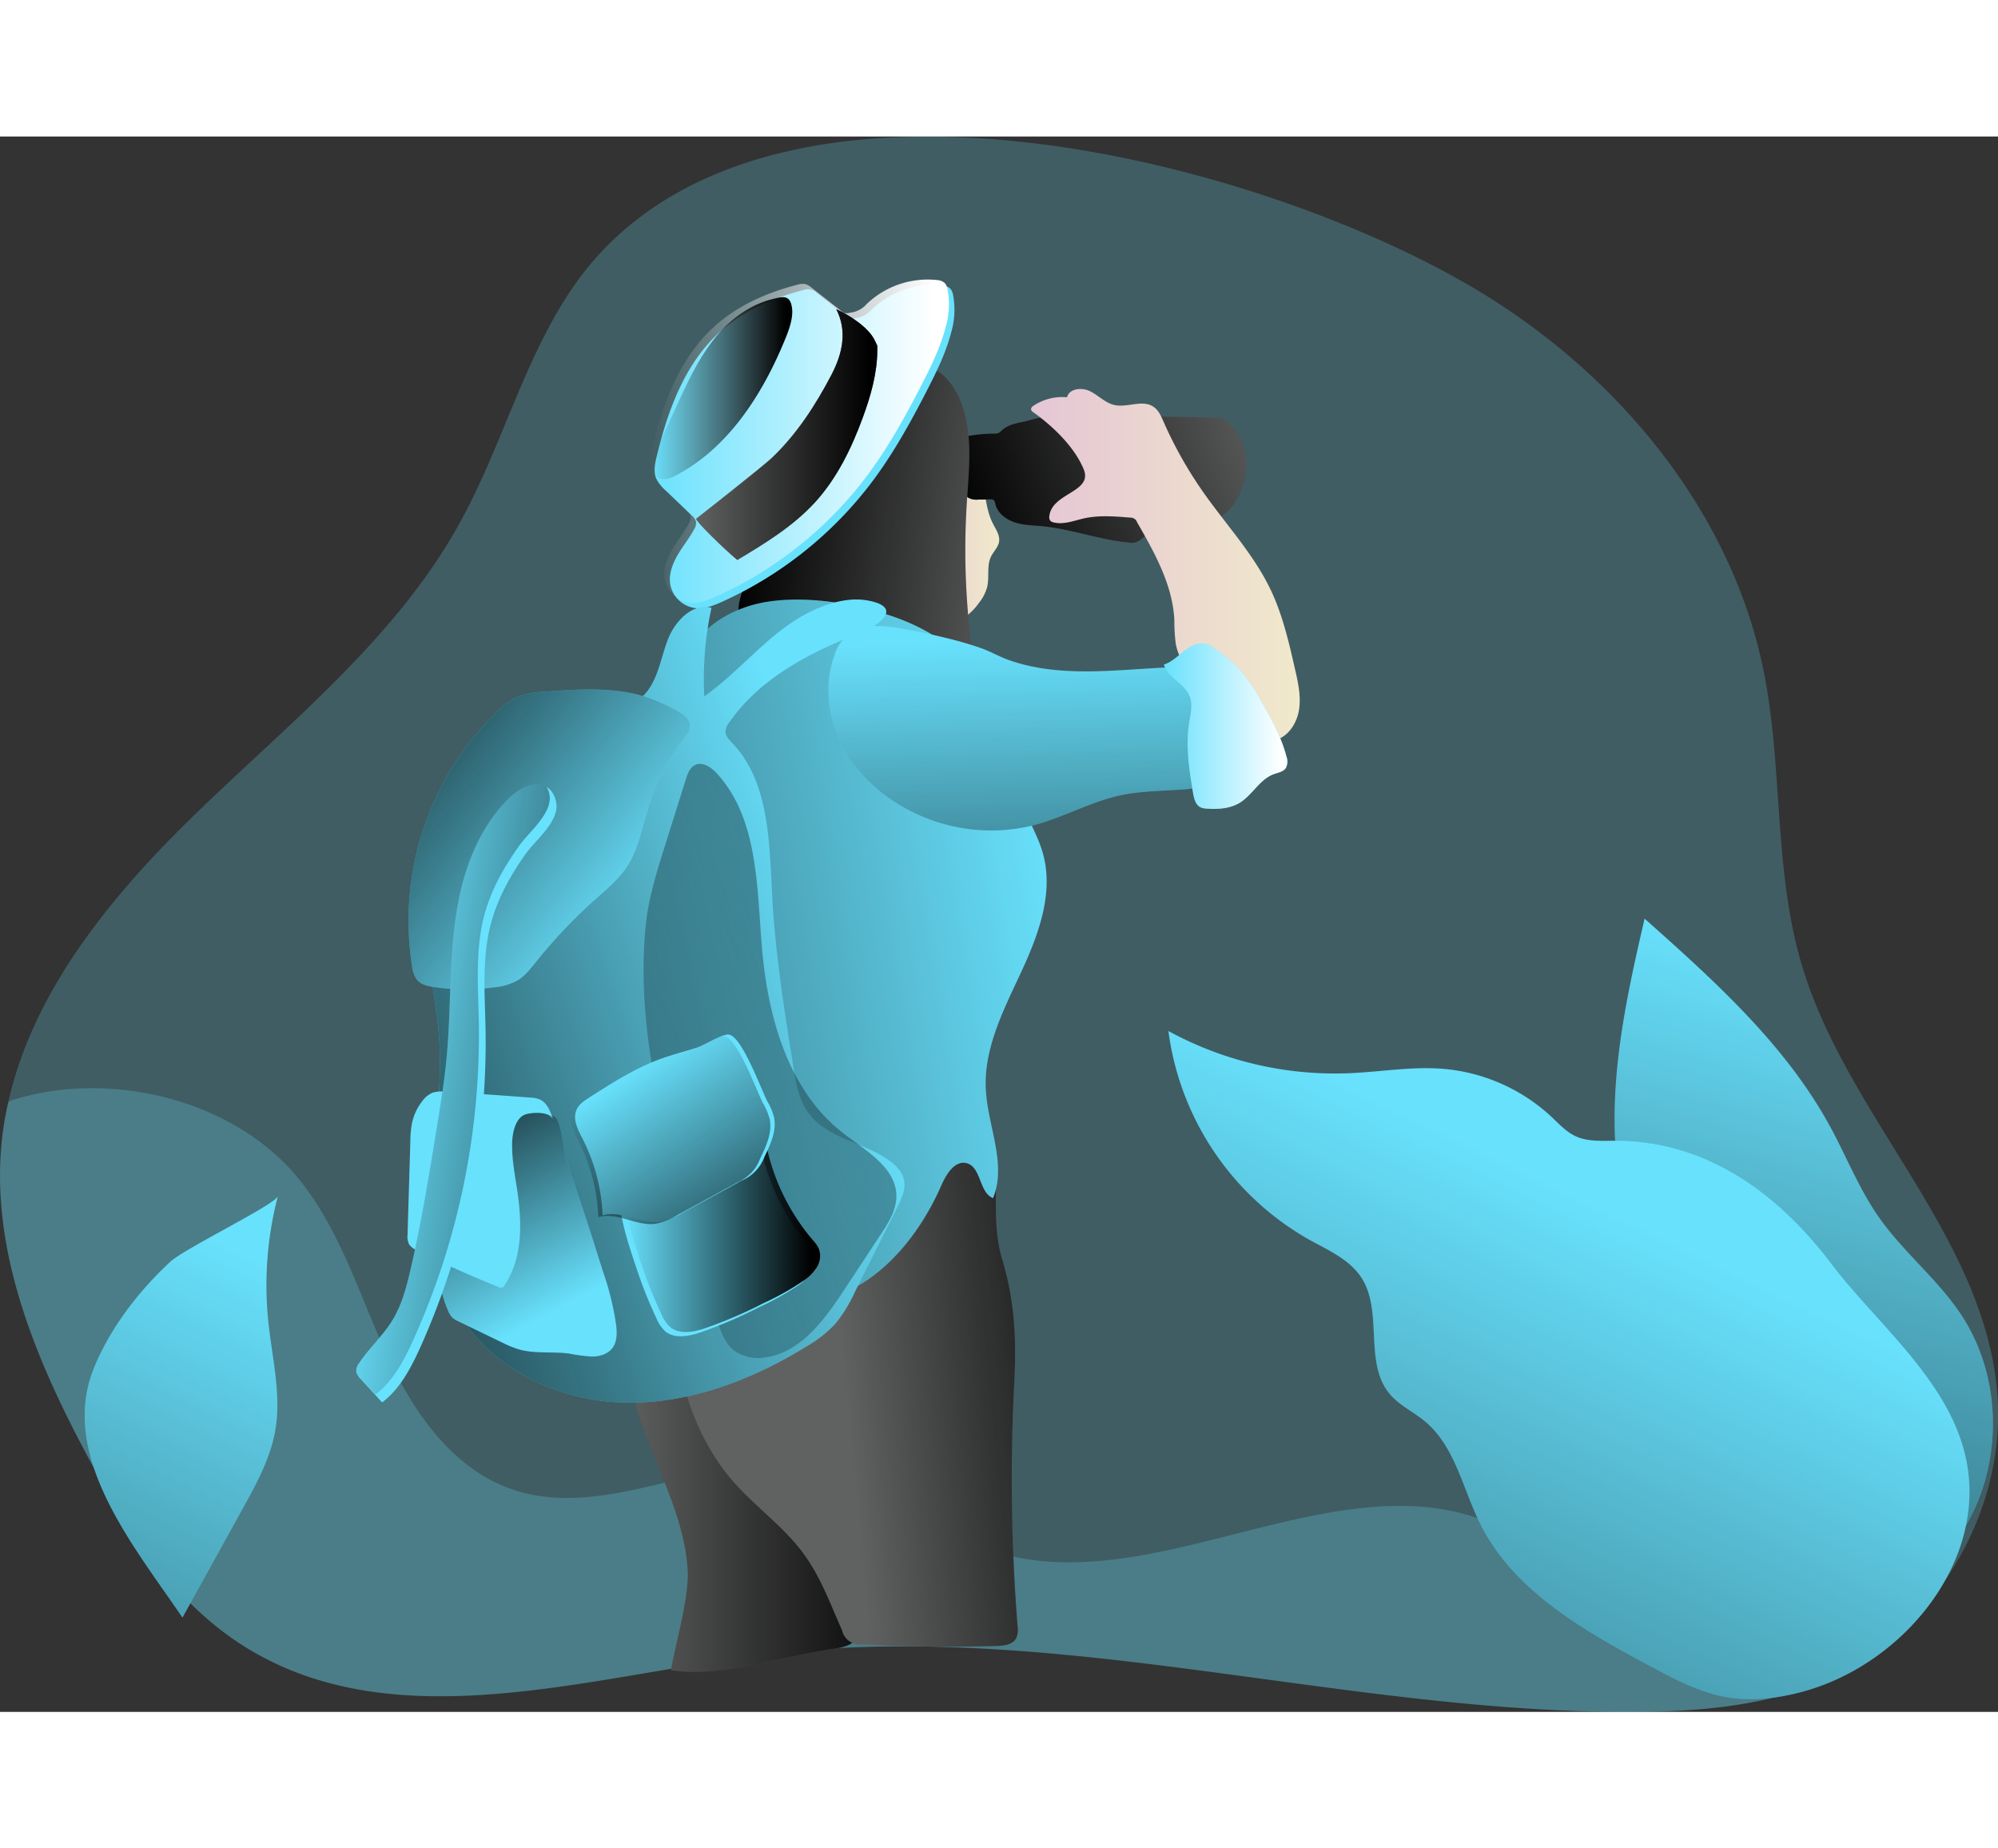 <svg id="Layer_1" data-name="Layer 1" xmlns="http://www.w3.org/2000/svg" xmlns:xlink="http://www.w3.org/1999/xlink" viewBox="0 0 600.94 473.77" class="styles_logo__3Jd-a" width="200" height="185"><rect x="0" y="0" width="600.94" height="473.77" fill="#333333" stroke="none"/><defs><linearGradient id="linear-gradient__vJiuAkBM" x1="620.48" y1="282.8" x2="510.27" y2="665.6" gradientUnits="userSpaceOnUse"><stop offset="0" stop-color="#010101" stop-opacity="0"/><stop offset="0.95" stop-color="#010101"/></linearGradient><linearGradient id="linear-gradient-2__vJiuAkBM" x1="242.36" y1="425.65" x2="331.67" y2="425.65" xmlns:xlink="http://www.w3.org/1999/xlink" xlink:href="#linear-gradient__vJiuAkBM"/><linearGradient id="linear-gradient-3__vJiuAkBM" x1="310.3" y1="410.48" x2="403.98" y2="401.66" xmlns:xlink="http://www.w3.org/1999/xlink" xlink:href="#linear-gradient__vJiuAkBM"/><linearGradient id="linear-gradient-4__vJiuAkBM" x1="324.71" y1="147.54" x2="356.2" y2="147.54" gradientUnits="userSpaceOnUse"><stop offset="0" stop-color="#e5c6d6"/><stop offset="0.42" stop-color="#ead4d0"/><stop offset="1" stop-color="#f0e9cb"/></linearGradient><linearGradient id="linear-gradient-5__vJiuAkBM" x1="439.43" y1="111.22" x2="340.24" y2="147.59" xmlns:xlink="http://www.w3.org/1999/xlink" xlink:href="#linear-gradient__vJiuAkBM"/><linearGradient id="linear-gradient-6__vJiuAkBM" x1="366.63" y1="151.7" x2="274.79" y2="141.05" xmlns:xlink="http://www.w3.org/1999/xlink" xlink:href="#linear-gradient__vJiuAkBM"/><linearGradient id="linear-gradient-7__vJiuAkBM" x1="250.9" y1="120.61" x2="341.03" y2="120.61" gradientUnits="userSpaceOnUse"><stop offset="0" stop-color="#fff" stop-opacity="0"/><stop offset="0.95" stop-color="#fff"/></linearGradient><linearGradient id="linear-gradient-8__vJiuAkBM" x1="375.36" y1="260.3" x2="38.12" y2="317.61" xmlns:xlink="http://www.w3.org/1999/xlink" xlink:href="#linear-gradient__vJiuAkBM"/><linearGradient id="linear-gradient-9__vJiuAkBM" x1="368.66" y1="180.44" x2="373.62" y2="354.57" xmlns:xlink="http://www.w3.org/1999/xlink" xlink:href="#linear-gradient__vJiuAkBM"/><linearGradient id="linear-gradient-10__vJiuAkBM" x1="365.78" y1="157.89" x2="446.61" y2="157.89" xmlns:xlink="http://www.w3.org/1999/xlink" xlink:href="#linear-gradient-4__vJiuAkBM"/><linearGradient id="linear-gradient-11__vJiuAkBM" x1="264.97" y1="118.64" x2="319.54" y2="118.64" xmlns:xlink="http://www.w3.org/1999/xlink" xlink:href="#linear-gradient__vJiuAkBM"/><linearGradient id="linear-gradient-12__vJiuAkBM" x1="251.79" y1="104.68" x2="293.97" y2="104.68" xmlns:xlink="http://www.w3.org/1999/xlink" xlink:href="#linear-gradient__vJiuAkBM"/><linearGradient id="linear-gradient-13__vJiuAkBM" x1="312.71" y1="273.68" x2="73.19" y2="351.56" xmlns:xlink="http://www.w3.org/1999/xlink" xlink:href="#linear-gradient__vJiuAkBM"/><linearGradient id="linear-gradient-14__vJiuAkBM" x1="148.74" y1="367.63" x2="629.25" y2="139.87" xmlns:xlink="http://www.w3.org/1999/xlink" xlink:href="#linear-gradient__vJiuAkBM"/><linearGradient id="linear-gradient-15__vJiuAkBM" x1="243.34" y1="354.73" x2="302.3" y2="354.73" xmlns:xlink="http://www.w3.org/1999/xlink" xlink:href="#linear-gradient__vJiuAkBM"/><linearGradient id="linear-gradient-16__vJiuAkBM" x1="246.64" y1="262.8" x2="141.39" y2="180.15" xmlns:xlink="http://www.w3.org/1999/xlink" xlink:href="#linear-gradient__vJiuAkBM"/><linearGradient id="linear-gradient-17__vJiuAkBM" x1="244.18" y1="310.39" x2="298.18" y2="390.47" xmlns:xlink="http://www.w3.org/1999/xlink" xlink:href="#linear-gradient__vJiuAkBM"/><linearGradient id="linear-gradient-18__vJiuAkBM" x1="222.28" y1="382.36" x2="178.75" y2="300.81" xmlns:xlink="http://www.w3.org/1999/xlink" xlink:href="#linear-gradient__vJiuAkBM"/><linearGradient id="linear-gradient-19__vJiuAkBM" x1="405.72" y1="206.32" x2="442.84" y2="206.32" xmlns:xlink="http://www.w3.org/1999/xlink" xlink:href="#linear-gradient-7__vJiuAkBM"/><linearGradient id="linear-gradient-20__vJiuAkBM" x1="167.65" y1="311.87" x2="278.86" y2="327.83" xmlns:xlink="http://www.w3.org/1999/xlink" xlink:href="#linear-gradient__vJiuAkBM"/><linearGradient id="linear-gradient-21__vJiuAkBM" x1="538.12" y1="351.12" x2="344.15" y2="754.49" xmlns:xlink="http://www.w3.org/1999/xlink" xlink:href="#linear-gradient__vJiuAkBM"/><linearGradient id="linear-gradient-22__vJiuAkBM" x1="133.22" y1="366.65" x2="-41.64" y2="716.38" xmlns:xlink="http://www.w3.org/1999/xlink" xlink:href="#linear-gradient__vJiuAkBM"/></defs><title>Adventure 1</title><path d="M609,491.2c-.94.47-1.88.94-2.82,1.37-18.12,8.26-38.47,10.06-58.4,10.17-87.21.63-173.91-27.75-260.57-17.42-53.66,6.39-112.65,26.43-158.33-2.42-21.41-13.55-35.62-35.82-47.52-58.21C66,395.81,52.89,363.83,56.18,331.26a95,95,0,0,1,2-12c7.6-33.89,31.71-62.86,57.07-87.32,28.3-27.36,60-52.61,78.87-87.09,15-27.25,21.65-59.7,43.26-82.05,60.78-63,200.36-25.63,264.17,13.35,41.29,25.25,74.72,65.72,84.47,113.12,6,29.32,3,60.2,11.58,88.9,13.51,45.44,54.64,81.1,58.75,128.3C659.32,440.66,639.59,475.7,609,491.2Z" transform="translate(-55.66 -28.99)" fill="#68e1fd" opacity="0.24" style="isolation: isolate;"/><path d="M609,491.2c-.94.47-1.88.94-2.82,1.37-18.12,8.26-38.47,10.06-58.4,10.17-87.21.63-173.91-27.75-260.57-17.42-53.66,6.39-112.65,26.43-158.33-2.42-21.41-13.55-35.62-35.82-47.52-58.21C66,395.81,52.89,363.83,56.18,331.26a95,95,0,0,1,2-12A33.92,33.92,0,0,1,62,318c28.69-7.9,64.31,1.1,83.33,24.23,12.29,15,18.09,34.09,26.07,51.79s19.85,35.42,38.16,41.76c30,10.37,62.79-13.7,93.63-6.5,17.54,4.15,31.28,17.74,48.15,24.08,49.12,18.51,106.62-28.5,154.37-6.62,5.48,2.51,10.61,5.91,16.37,7.59,7.24,2.16,14.91,1.53,22.46,1.38a181.1,181.1,0,0,1,35.94,2.77c6.18,1.14,12.6,2.74,17.06,7.13,3.21,3.13,5.05,7.4,6.66,11.58C606,481.76,607.61,486.46,609,491.2Z" transform="translate(-55.66 -28.99)" fill="#68e1fd" opacity="0.24" style="isolation: isolate;"/><path d="M541.36,329c-.74-21.86,4-43.49,8.95-64.79C571.24,282.84,592.59,302,606,326.55c5,9.15,8.82,19,14.8,27.5,7.35,10.48,17.67,18.62,24.73,29.29,13.49,20.38,12.59,49.24-2.15,68.74a13.77,13.77,0,0,1-5.37,4.78c-2.8,1.17-6,.61-8.94-.12-25.85-6.42-47.81-25.79-58.37-50.11C559.28,380.34,542.38,359.25,541.36,329Z" transform="translate(-55.66 -28.99)" fill="#68e1fd"/><path d="M541.36,329c-.74-21.86,4-43.49,8.95-64.79C571.24,282.84,592.59,302,606,326.55c5,9.15,8.82,19,14.8,27.5,7.35,10.48,17.67,18.62,24.73,29.29,13.49,20.38,12.59,49.24-2.15,68.74a13.77,13.77,0,0,1-5.37,4.78c-2.8,1.17-6,.61-8.94-.12-25.85-6.42-47.81-25.79-58.37-50.11C559.28,380.34,542.38,359.25,541.36,329Z" transform="translate(-55.66 -28.99)" fill="url(#linear-gradient__vJiuAkBM)"/><path d="M247.22,411.55c4.86,16.39,14.32,31.68,15.29,48.74.44,7.79-3.7,22.24-5.07,29.91,15.15,2.41,33.42-4.18,48.6-6.36,2.29-.33,4.69-.76,6.49-2.21s2.7-3.6,3.54-5.71a222,222,0,0,0,15.1-96.6c-.35-5.07-.89-10.21-2.75-14.94a6.22,6.22,0,0,0-2-3,7,7,0,0,0-4-.8l-37.83.21c-11.5.06-29.65-.24-38.24,9.13C238.48,378.41,244.25,401.54,247.22,411.55Z" transform="translate(-55.66 -28.99)" fill="#606161"/><path d="M247.22,411.55c4.86,16.39,14.32,31.68,15.29,48.74.44,7.79-3.7,22.24-5.07,29.91,15.15,2.41,33.42-4.18,48.6-6.36,2.29-.33,4.69-.76,6.49-2.21s2.7-3.6,3.54-5.71a222,222,0,0,0,15.1-96.6c-.35-5.07-.89-10.21-2.75-14.94a6.22,6.22,0,0,0-2-3,7,7,0,0,0-4-.8l-37.83.21c-11.5.06-29.65-.24-38.24,9.13C238.48,378.41,244.25,401.54,247.22,411.55Z" transform="translate(-55.66 -28.99)" fill="url(#linear-gradient-2__vJiuAkBM)"/><path d="M360.71,403.82a560.91,560.91,0,0,0,1,73.11,6.5,6.5,0,0,1-.4,3.64c-1.06,2-3.72,2.3-6,2.37q-20.2.56-40.41-.47a5.53,5.53,0,0,1-6-4.3c-3.45-7.77-6.39-15.88-11.39-22.76-6.14-8.47-15-14.54-21.81-22.49-9.86-11.55-14.88-26.53-17.31-41.51-.64-3.93-1-8.39,1.52-11.48,2.23-2.75,6-3.54,9.44-4.44,12-3.16,22.78-9.66,33.38-16.09,8.5-5.16,17.09-10.34,24.67-16.82,6.18-5.28,12.36-14.89,21.81-11.32,5.85,2.21,6.05,7.17,6,12.74,0,8-.4,14.92,1.88,22.69C360.89,379.32,361.38,390.71,360.71,403.82Z" transform="translate(-55.66 -28.99)" fill="#606161"/><path d="M360.71,403.82a560.91,560.91,0,0,0,1,73.11,6.5,6.5,0,0,1-.4,3.64c-1.06,2-3.72,2.3-6,2.37q-20.2.56-40.41-.47a5.53,5.53,0,0,1-6-4.3c-3.45-7.77-6.39-15.88-11.39-22.76-6.14-8.47-15-14.54-21.81-22.49-9.86-11.55-14.88-26.53-17.31-41.51-.64-3.93-1-8.39,1.52-11.48,2.23-2.75,6-3.54,9.44-4.44,12-3.16,22.78-9.66,33.38-16.09,8.5-5.16,17.09-10.34,24.67-16.82,6.18-5.28,12.36-14.89,21.81-11.32,5.85,2.21,6.05,7.17,6,12.74,0,8-.4,14.92,1.88,22.69C360.89,379.32,361.38,390.71,360.71,403.82Z" transform="translate(-55.66 -28.99)" fill="url(#linear-gradient-3__vJiuAkBM)"/><path d="M339.7,119.42a11.38,11.38,0,0,1,6.65,2.13,10.24,10.24,0,0,1,2.51,3.11c3.48,6.33,2.19,14.41,5.49,20.84.88,1.7,2.1,3.44,1.8,5.33-.26,1.69-1.66,2.94-2.41,4.47-1.38,2.82-.43,6.22-1.19,9.26a13.09,13.09,0,0,1-2.37,4.58,17.57,17.57,0,0,1-5.65,5.24,9.6,9.6,0,0,1-7.51.87c-2.72-.92-4.68-3.25-6.44-5.52a29.69,29.69,0,0,1-4.41-7.07c-1.74-4.36-1.54-9.22-1.3-13.91C325.35,139.08,325.91,118.77,339.7,119.42Z" transform="translate(-55.66 -28.99)" fill="url(#linear-gradient-4__vJiuAkBM)"/><path d="M356.83,117.51a3.48,3.48,0,0,1-.8.63,3,3,0,0,1-1.28.2,47.42,47.42,0,0,0-7.14.58,2.16,2.16,0,0,0-1.12.4,2.2,2.2,0,0,0-.54,1.31,57.31,57.31,0,0,0-.6,13.15c.1,1.4.34,3,1.49,3.8a5.1,5.1,0,0,0,3.05.6l3.67-.07a1.58,1.58,0,0,1,.89.17c.38.24.46.75.57,1.19.63,2.72,3.14,4.67,5.79,5.55s5.5.91,8.28,1.17c8.78.84,17.19,4.07,26,4.9A4.31,4.31,0,0,0,399,150l5.37-4.23a5,5,0,0,1,1.65-1,4.82,4.82,0,0,1,1.56-.12c5.64.23,11.87,1.18,16.42-2.15a15.47,15.47,0,0,0,4.95-7.14,21.69,21.69,0,0,0,1.61-9.26,16.54,16.54,0,0,0-5.65-11.22,5.62,5.62,0,0,0-1.66-1.07,6.71,6.71,0,0,0-2.23-.29l-18.62-.36c-9.06-.17-18.12-.34-27.18-.2a34.08,34.08,0,0,0-9.75,1.31C362.36,115.21,359.35,115.13,356.83,117.51Z" transform="translate(-55.66 -28.99)" fill="#606161"/><path d="M356.83,117.51a3.48,3.48,0,0,1-.8.63,3,3,0,0,1-1.28.2,47.42,47.42,0,0,0-7.14.58,2.16,2.16,0,0,0-1.12.4,2.2,2.2,0,0,0-.54,1.31,57.31,57.31,0,0,0-.6,13.15c.1,1.4.34,3,1.49,3.8a5.1,5.1,0,0,0,3.05.6l3.67-.07a1.58,1.58,0,0,1,.89.17c.38.24.46.75.57,1.19.63,2.72,3.14,4.67,5.79,5.55s5.5.91,8.28,1.17c8.78.84,17.19,4.07,26,4.9A4.31,4.31,0,0,0,399,150l5.37-4.23a5,5,0,0,1,1.65-1,4.82,4.82,0,0,1,1.56-.12c5.64.23,11.87,1.18,16.42-2.15a15.47,15.47,0,0,0,4.95-7.14,21.69,21.69,0,0,0,1.61-9.26,16.54,16.54,0,0,0-5.65-11.22,5.62,5.62,0,0,0-1.66-1.07,6.71,6.71,0,0,0-2.23-.29l-18.62-.36c-9.06-.17-18.12-.34-27.18-.2a34.08,34.08,0,0,0-9.75,1.31C362.36,115.21,359.35,115.13,356.83,117.51Z" transform="translate(-55.66 -28.99)" fill="url(#linear-gradient-5__vJiuAkBM)"/><path d="M344,107.25c4.48,9.71,3.14,21,2.46,31.63A226.05,226.05,0,0,0,348.83,189c-5.45-4.68-12.33-7.44-19.35-9s-14.22-1.9-21.4-2.26a14.94,14.94,0,0,0-4.58.23c-3.94,1-6.35,5-7.67,8.87s-2,8-4.39,11.35l2-18.17a7.79,7.79,0,0,0-.4-4.47,6,6,0,0,0-2.76-2.41A12.45,12.45,0,0,0,278,174c-1.39-6.61,3.61-12.71,5.22-19.27,1.15-4.67.55-9.58.23-14.38a108,108,0,0,1,.65-22.09c.6-4.39,1.53-8.81,3.72-12.65,3.57-6.26,10.11-10.3,16.88-12.77,7.36-2.68,16.37-3.52,22.36,1.52,1.47,1.24,2.88,3.11,4.84,3.55,1.71.38,3,0,4.7.93C339.94,100.62,342.39,103.88,344,107.25Z" transform="translate(-55.66 -28.99)" fill="#606161"/><path d="M344,107.25c4.48,9.71,3.14,21,2.46,31.63A226.05,226.05,0,0,0,348.83,189c-5.45-4.68-12.33-7.44-19.35-9s-14.22-1.9-21.4-2.26a14.94,14.94,0,0,0-4.58.23c-3.94,1-6.35,5-7.67,8.87s-2,8-4.39,11.35l2-18.17a7.79,7.79,0,0,0-.4-4.47,6,6,0,0,0-2.76-2.41A12.45,12.45,0,0,0,278,174c-1.39-6.61,3.61-12.71,5.22-19.27,1.15-4.67.55-9.58.23-14.38a108,108,0,0,1,.65-22.09c.6-4.39,1.53-8.81,3.72-12.65,3.57-6.26,10.11-10.3,16.88-12.77,7.36-2.68,16.37-3.52,22.36,1.52,1.47,1.24,2.88,3.11,4.84,3.55,1.71.38,3,0,4.7.93C339.94,100.62,342.39,103.88,344,107.25Z" transform="translate(-55.66 -28.99)" fill="url(#linear-gradient-6__vJiuAkBM)"/><path d="M310.87,83.52l-9.48-7.43a3.76,3.76,0,0,0-4.16-.89c-9.52,2.41-18.77,6.58-25.89,13.34-10,9.51-14.91,23.19-18.16,36.62-.52,2.17-1,4.51-.19,6.58a11.39,11.39,0,0,0,3,3.81l7.75,7.44A3.86,3.86,0,0,1,265,144.8a3.56,3.56,0,0,1-.58,2.34c-1.46,2.73-3.47,5.13-5,7.8s-2.7,5.8-2.15,8.85a8.86,8.86,0,0,0,7.78,7.06c2.68.22,5.29-.82,7.75-1.92a116.65,116.65,0,0,0,45.39-36.41c6.34-8.5,11.49-17.84,16.34-27.28,2.81-5.48,5.55-11.06,7.13-17a24.47,24.47,0,0,0,.64-11.7,3.78,3.78,0,0,0-.89-1.89,3.93,3.93,0,0,0-2.36-.85A26.46,26.46,0,0,0,317.89,81a7.85,7.85,0,0,1-4.22,2.5C312.86,83.67,311.52,84,310.87,83.52Z" transform="translate(-55.66 -28.99)" fill="#68e1fd"/><path d="M309.22,81.87l-9.48-7.43a5,5,0,0,0-1.9-1.08,4.89,4.89,0,0,0-2.27.19c-9.51,2.4-18.77,6.57-25.88,13.33-10,9.52-14.91,23.2-18.16,36.63-.52,2.17-1,4.5-.19,6.58a11.22,11.22,0,0,0,3,3.8l7.75,7.44a3.77,3.77,0,0,1,1.26,1.81,3.48,3.48,0,0,1-.57,2.34c-1.46,2.73-3.47,5.14-5,7.81s-2.7,5.79-2.15,8.84a8.87,8.87,0,0,0,7.77,7.07c2.69.22,5.3-.82,7.76-1.92a116.54,116.54,0,0,0,45.38-36.41c6.35-8.51,11.5-17.84,16.35-27.28,2.81-5.48,5.55-11.06,7.12-17a24.42,24.42,0,0,0,.64-11.69,3.76,3.76,0,0,0-.88-1.89,4,4,0,0,0-2.37-.86,26.56,26.56,0,0,0-21.09,7.24A7.83,7.83,0,0,1,312,81.88C311.2,82,309.86,82.38,309.22,81.87Z" transform="translate(-55.66 -28.99)" fill="url(#linear-gradient-7__vJiuAkBM)"/><path d="M256.23,216.07c-.52,33.31-1.24,66.75-6.44,99.65-2.18,13.83-5.15,27.95-2.5,41.69a18.44,18.44,0,0,0,12.36,15.66,79.94,79.94,0,0,0,17.11,5.12c8.3,1.68,16.91,2.76,25.2,1,17.21-3.62,29.83-18.78,36.88-34.89,1.48-3.38,4.14-7.57,7.68-6.52,4.33,1.28,3.61,8.83,7.82,10.47,4.19-10.25-1.62-21.64-2.18-32.7-.63-12.38,5.39-24,10.62-35.24s9.92-23.86,6.54-35.79c-1.47-5.21-4.4-9.88-6.15-15-2.51-7.3-2.55-15.23-4.66-22.66-4.08-14.42-15.91-25.88-29.7-31.76-13.14-5.61-34.14-9.38-48.23-4.79C259.48,177.22,256.54,196.44,256.23,216.07Z" transform="translate(-55.66 -28.99)" fill="#68e1fd"/><path d="M256.23,216.07c-.52,33.31-1.24,66.75-6.44,99.65-2.18,13.83-5.15,27.95-2.5,41.69a18.44,18.44,0,0,0,12.36,15.66,79.94,79.94,0,0,0,17.11,5.12c8.3,1.68,16.91,2.76,25.2,1,17.21-3.62,29.83-18.78,36.88-34.89,1.48-3.38,4.14-7.57,7.68-6.52,4.33,1.28,3.61,8.83,7.82,10.47,4.19-10.25-1.62-21.64-2.18-32.7-.63-12.38,5.39-24,10.62-35.24s9.92-23.86,6.54-35.79c-1.47-5.21-4.4-9.88-6.15-15-2.51-7.3-2.55-15.23-4.66-22.66-4.08-14.42-15.91-25.88-29.7-31.76-13.14-5.61-34.14-9.38-48.23-4.79C259.48,177.22,256.54,196.44,256.23,216.07Z" transform="translate(-55.66 -28.99)" fill="url(#linear-gradient-8__vJiuAkBM)"/><path d="M326,176.82c-5.41-.92-11.62-1.38-15.71,2.28a14.59,14.59,0,0,0-3.78,6.25c-3.07,8.79-1.82,18.8,2.51,27s11.56,14.77,19.8,19.11a53,53,0,0,0,37.28,4.77c9.22-2.33,17.66-7.3,27-9.21,12.24-2.52,26.06.18,36.5-6.7a9.8,9.8,0,0,0,2.89-2.66,9.18,9.18,0,0,0,1.35-4.15c.84-7.67-3.67-15-9-20.51a14.53,14.53,0,0,0-5-3.73,15.19,15.19,0,0,0-5.41-.76c-10.7-.1-21.36,1.33-32.06,1.34-7.67,0-15.45-.73-22.73-3.22-3-1-5.65-2.56-8.55-3.65a107.16,107.16,0,0,0-11.12-3.24Q333,178,326,176.82Z" transform="translate(-55.66 -28.99)" fill="#68e1fd"/><path d="M326,176.82c-5.41-.92-11.62-1.38-15.71,2.28a14.59,14.59,0,0,0-3.78,6.25c-3.07,8.79-1.82,18.8,2.51,27s11.56,14.77,19.8,19.11a53,53,0,0,0,37.28,4.77c9.22-2.33,17.66-7.3,27-9.21,12.24-2.52,26.06.18,36.5-6.7a9.8,9.8,0,0,0,2.89-2.66,9.18,9.18,0,0,0,1.35-4.15c.84-7.67-3.67-15-9-20.51a14.53,14.53,0,0,0-5-3.73,15.19,15.19,0,0,0-5.41-.76c-10.7-.1-21.36,1.33-32.06,1.34-7.67,0-15.45-.73-22.73-3.22-3-1-5.65-2.56-8.55-3.65a107.16,107.16,0,0,0-11.12-3.24Q333,178,326,176.82Z" transform="translate(-55.66 -28.99)" fill="url(#linear-gradient-9__vJiuAkBM)"/><path d="M371.27,143.12a1.93,1.93,0,0,0,.2,1.3,1.87,1.87,0,0,0,1.16.64c3,.72,6.07-.56,9.09-1.23,4.55-1,9.28-.61,13.92-.22a2,2,0,0,1,2,1.35c5.28,9.18,10.69,18.81,11.23,29.39a56.23,56.23,0,0,0,.41,7.12c1.34,7.37,7.69,12.55,12.56,18.23,2.37,2.77,4.49,5.8,7.34,8.09s6.66,3.74,10.15,2.71c3.91-1.14,6.43-5.15,7.05-9.17s-.29-8.11-1.2-12.08c-1.85-8.13-3.73-16.34-7.31-23.87-5.11-10.75-13.4-19.59-20.23-29.32a124.06,124.06,0,0,1-12.05-21.37c-.72-1.65-1.48-3.4-3-4.42-3.3-2.27-7.87.35-11.78-.54-2.71-.62-4.74-2.84-7.22-4.1s-6.35-.91-7,1.78a15.66,15.66,0,0,0-10,2.49c-.4.26-.83.63-.81,1.1s.42.75.78,1c5.79,4.14,12.29,10.35,15.05,17.07C384.43,136,372.11,136.07,371.27,143.12Z" transform="translate(-55.66 -28.99)" fill="url(#linear-gradient-10__vJiuAkBM)"/><path d="M277.42,156.36c8.34-5,16.8-10.16,23.37-17.35s10.93-16.15,14.3-25.3c2.44-6.6,4.42-13.48,4.44-20.51,0-1.93.12-.87-.65-2.64-1.71-4-7.77-7.9-11.71-9.65,3.35,6.51,1.95,13.23-1.43,19.73C301,109.7,295.39,118.38,288,125.45c-3,2.9-23,18.51-23,18.51C265,144.8,273.36,153,277.42,156.36Z" transform="translate(-55.66 -28.99)" fill="#606161"/><path d="M277.42,156.36c8.34-5,16.8-10.16,23.37-17.35s10.93-16.15,14.3-25.3c2.44-6.6,4.42-13.48,4.44-20.51,0-1.93.12-.87-.65-2.64-1.71-4-7.77-7.9-11.71-9.65,3.35,6.51,1.95,13.23-1.43,19.73C301,109.7,295.39,118.38,288,125.45c-3,2.9-23,18.51-23,18.51C265,144.8,273.36,153,277.42,156.36Z" transform="translate(-55.66 -28.99)" fill="url(#linear-gradient-11__vJiuAkBM)"/><path d="M291.28,91.21c-6.76,16.08-16.94,31.68-32.41,39.74-1.5.78-3.26,1.49-4.82.84a4.2,4.2,0,0,1-2.26-4.07,12.45,12.45,0,0,1,1.44-4.71l6-13.13c3.43-7.47,6.92-15,12.27-21.28,4.22-4.93,9.81-9,16.18-10.63,3-.75,5.33-1.55,6.07,1.87C294.57,83.49,292.66,87.93,291.28,91.21Z" transform="translate(-55.66 -28.99)" fill="url(#linear-gradient-12__vJiuAkBM)"/><path d="M275,205.18a4.83,4.83,0,0,0-1.15,2.77c0,1.38,1.11,2.47,2.07,3.47,11.19,11.77,11.1,29.87,12,46.09.91,17.16,3.63,34.17,6.34,51.14.79,4.93,1.66,10.07,4.63,14.09,5.59,7.59,16.48,8.66,24.15,14.15,2.13,1.52,4.12,3.58,4.57,6.17s-.79,5.37-2,7.82l-12.81,25.54a43.24,43.24,0,0,1-6,9.74A37.93,37.93,0,0,1,298,393c-16.87,10.37-36.31,17.6-56.09,16.69s-39.78-11-49.14-28.48c-6.71-12.5-7.5-27.31-6.75-41.48s2.9-28.36,1.48-42.48c-.78-7.75-2.64-15.45-2.3-23.24.45-10.7,5-20.75,9.44-30.5,2.79-6.09,5.62-12.25,9.85-17.44,4.71-5.77,11.1-10.29,14.47-16.93,1.11-2.19,2-4.74,4.19-5.88a9.41,9.41,0,0,1,4.54-.7c7.79.11,16.6-.1,21.88-5.83,4-4.39,4.79-10.78,6.92-16.36s7.39-11.18,13.16-9.63a100.41,100.41,0,0,0-2.16,26.62c9.36-6.6,16.74-15.72,26.22-22.15,6.17-4.19,15.09-8.06,22.75-6.72,10.68,1.87,4.42,7.19-1.85,9.65C299.59,184,284.42,191.68,275,205.18Z" transform="translate(-55.66 -28.99)" fill="#68e1fd"/><path d="M275,205.18a4.83,4.83,0,0,0-1.15,2.77c0,1.38,1.11,2.47,2.07,3.47,11.19,11.77,11.1,29.87,12,46.09.91,17.16,3.63,34.17,6.34,51.14.79,4.93,1.66,10.07,4.63,14.09,5.59,7.59,16.48,8.66,24.15,14.15,2.13,1.52,4.12,3.58,4.57,6.17s-.79,5.37-2,7.82l-12.81,25.54a43.24,43.24,0,0,1-6,9.74A37.93,37.93,0,0,1,298,393c-16.87,10.37-36.31,17.6-56.09,16.69s-39.78-11-49.14-28.48c-6.71-12.5-7.5-27.31-6.75-41.48s2.9-28.36,1.48-42.48c-.78-7.75-2.64-15.45-2.3-23.24.45-10.7,5-20.75,9.44-30.5,2.79-6.09,5.62-12.25,9.85-17.44,4.71-5.77,11.1-10.29,14.47-16.93,1.11-2.19,2-4.74,4.19-5.88a9.41,9.41,0,0,1,4.54-.7c7.79.11,16.6-.1,21.88-5.83,4-4.39,4.79-10.78,6.92-16.36s7.39-11.18,13.16-9.63a100.41,100.41,0,0,0-2.16,26.62c9.36-6.6,16.74-15.72,26.22-22.15,6.17-4.19,15.09-8.06,22.75-6.72,10.68,1.87,4.42,7.19-1.85,9.65C299.59,184,284.42,191.68,275,205.18Z" transform="translate(-55.66 -28.99)" fill="url(#linear-gradient-13__vJiuAkBM)"/><path d="M250.2,263.47c1.07-7.24,3.27-14.24,5.47-21.22l6.29-20c.52-1.65,1.17-3.46,2.72-4.23,2.27-1.14,4.9.66,6.61,2.54,12.35,13.5,12,33.81,13.51,52,1.71,20.93,7.8,43.2,24.38,56.09,6.83,5.32,16.12,10.41,16.08,19.07,0,4.21-2.42,8-4.74,11.51l-11.08,16.8c-5.9,8.95-13.09,18.75-23.72,20.14a12.52,12.52,0,0,1-9.16-2c-3.2-2.43-4.43-6.6-5.48-10.48C260.76,345.53,245.17,303.65,250.2,263.47Z" transform="translate(-55.66 -28.99)" fill="url(#linear-gradient-14__vJiuAkBM)"/><path d="M253.09,384.38a11,11,0,0,0,2.65,3.93c2.71,2.24,6.74,1.56,10.09.5a134.51,134.51,0,0,0,18-7.68,82.19,82.19,0,0,0,11.82-6.59,14.53,14.53,0,0,0,4.18-4.16,6.38,6.38,0,0,0,.62-5.68,10.81,10.81,0,0,0-1.81-2.56,64.34,64.34,0,0,1-13.11-24.91c-1.2-4.45-1.92-9.05-3.78-13.26a3.17,3.17,0,0,0-1-1.4,3.34,3.34,0,0,0-2.64-.15c-7.49,1.63-15.16,3.35-21.57,7.54a72.42,72.42,0,0,0-10.22,8.7c-2.16,2.08-4.36,4.13-4.43,7.3-.17,7.89,3.06,17,5.54,24.37A127.29,127.29,0,0,0,253.09,384.38Z" transform="translate(-55.66 -28.99)" fill="#68e1fd"/><path d="M254.56,383.09a11,11,0,0,0,2.65,3.94c2.71,2.24,6.74,1.56,10.09.49a135.07,135.07,0,0,0,18-7.68,82.19,82.19,0,0,0,11.82-6.59,14.5,14.5,0,0,0,4.18-4.15,6.38,6.38,0,0,0,.62-5.68,10.67,10.67,0,0,0-1.81-2.57A64.27,64.27,0,0,1,287,335.94c-1.2-4.44-1.93-9.05-3.78-13.26a3.17,3.17,0,0,0-1-1.4,3.43,3.43,0,0,0-2.64-.15c-7.49,1.64-15.16,3.35-21.57,7.55a71.77,71.77,0,0,0-10.22,8.7c-2.16,2.07-4.36,4.13-4.43,7.29-.17,7.89,3.06,17,5.54,24.37A126.51,126.51,0,0,0,254.56,383.09Z" transform="translate(-55.66 -28.99)" fill="url(#linear-gradient-15__vJiuAkBM)"/><path d="M250.46,231.57c-1.76,5.74-2.85,11.82-6.11,16.86-2.51,3.87-6.14,6.85-9.58,9.92a155.87,155.87,0,0,0-17.9,18.88c-1.63,2-3.27,4.17-5.51,5.53a18,18,0,0,1-7,2.09,64.46,64.46,0,0,1-18.14-.07c-1.81-.26-3.75-.68-5-2a8.26,8.26,0,0,1-1.62-4.26,87.6,87.6,0,0,1,25.28-76.28,22.23,22.23,0,0,1,6.76-4.85,25.58,25.58,0,0,1,7.69-1.42c11.83-.93,24.29-1.76,35,3.31,2.18,1,7.44,3.2,8.5,5.51,1.29,2.8-1.64,5.21-3.14,7.42A72.23,72.23,0,0,0,250.46,231.57Z" transform="translate(-55.66 -28.99)" fill="#68e1fd"/><path d="M250.46,231.57c-1.76,5.74-2.85,11.82-6.11,16.86-2.51,3.87-6.14,6.85-9.58,9.92a155.87,155.87,0,0,0-17.9,18.88c-1.63,2-3.27,4.17-5.51,5.53a18,18,0,0,1-7,2.09,64.46,64.46,0,0,1-18.14-.07c-1.81-.26-3.75-.68-5-2a8.26,8.26,0,0,1-1.62-4.26,87.6,87.6,0,0,1,25.28-76.28,22.23,22.23,0,0,1,6.76-4.85,25.58,25.58,0,0,1,7.69-1.42c11.83-.93,24.29-1.76,35,3.31,2.18,1,7.44,3.2,8.5,5.51,1.29,2.8-1.64,5.21-3.14,7.42A72.23,72.23,0,0,0,250.46,231.57Z" transform="translate(-55.66 -28.99)" fill="url(#linear-gradient-16__vJiuAkBM)"/><path d="M254.39,306.37c-7.66,2.77-14.59,7.21-21.44,11.6-1.52,1-3.12,2-3.87,3.69-1.28,2.83.4,6,1.82,8.78a55.21,55.21,0,0,1,6,23c5.52-1.69,11.28,2.67,17,2a19.69,19.69,0,0,0,6.88-2.68L278.72,343a12.57,12.57,0,0,0,6.91-7.27c1.82-3.72,3.68-7.78,2.83-11.83a18.54,18.54,0,0,0-2-4.75c-1.9-3.63-7.62-19.52-11.57-20.08-1.91-.28-7.63,3.28-9.69,3.94C261.63,304.18,258,305.08,254.39,306.37Z" transform="translate(-55.66 -28.99)" fill="#68e1fd"/><path d="M253.1,306.92c-7.66,2.78-14.58,7.21-21.44,11.61-1.52,1-3.12,2-3.87,3.68-1.28,2.83.41,6,1.82,8.78a55.06,55.06,0,0,1,6,23c5.53-1.69,11.28,2.68,17,2a19.62,19.62,0,0,0,6.88-2.68l17.92-9.75a12.6,12.6,0,0,0,6.9-7.27c1.82-3.72,3.68-7.78,2.84-11.83a18.9,18.9,0,0,0-2-4.75c-1.9-3.62-7.63-19.52-11.58-20.08-1.91-.27-7.63,3.28-9.69,3.94C260.34,304.73,256.66,305.63,253.1,306.92Z" transform="translate(-55.66 -28.99)" fill="url(#linear-gradient-17__vJiuAkBM)"/><path d="M237.19,370.84A83.83,83.83,0,0,1,241,386.56c.26,2.31.27,4.86-1.11,6.73s-3.86,2.61-6.18,2.61a50.54,50.54,0,0,1-6.9-.91c-5.11-.67-10.42.17-15.35-1.33a32.07,32.07,0,0,1-4.8-2l-13.22-6.39a6.67,6.67,0,0,1-1.64-1,6,6,0,0,1-1.34-2.09A34.64,34.64,0,0,1,188.3,361c1.45-6.73,4.9-12.93,6.09-19.71.68-3.91.65-8.08,2.62-11.51a5.75,5.75,0,0,1,2.13-2.27,7.78,7.78,0,0,1,3.56-.63c3.82-.06,1.15-5,5-5.06,2.62,0,12.71.29,14.88,2s2.52,10.39,3.42,13q3.71,10.74,7.23,21.55Q235.23,364.62,237.19,370.84Z" transform="translate(-55.66 -28.99)" fill="#68e1fd"/><path d="M237.19,370.84A83.83,83.83,0,0,1,241,386.56c.26,2.31.27,4.86-1.11,6.73s-3.86,2.61-6.18,2.61a50.54,50.54,0,0,1-6.9-.91c-5.11-.67-10.42.17-15.35-1.33a32.07,32.07,0,0,1-4.8-2l-13.22-6.39a6.67,6.67,0,0,1-1.64-1,6,6,0,0,1-1.34-2.09A34.64,34.64,0,0,1,188.3,361c1.45-6.73,4.9-12.93,6.09-19.71.68-3.91.65-8.08,2.62-11.51a5.75,5.75,0,0,1,2.13-2.27,7.78,7.78,0,0,1,3.56-.63c3.82-.06,1.15-5,5-5.06,2.62,0,12.71.29,14.88,2s2.52,10.39,3.42,13q3.71,10.74,7.23,21.55Q235.23,364.62,237.19,370.84Z" transform="translate(-55.66 -28.99)" fill="url(#linear-gradient-18__vJiuAkBM)"/><path d="M412.35,183.31c-2.16,1.59-4.07,3.67-6.63,4.5,1.16,3.94,6.15,5.62,7.71,9.41,1.06,2.58.3,5.49-.13,8.24-1.08,6.92.05,14,1.18,20.87.28,1.71.74,3.68,2.31,4.42a5.26,5.26,0,0,0,1.81.37c3.36.24,6.91,0,9.8-1.68,3.91-2.33,6.1-7.14,10.37-8.7,1.31-.48,2.88-.71,3.64-1.88a4.37,4.37,0,0,0,.13-3.5c-1.56-6-4.6-11.4-7.66-16.74a53.44,53.44,0,0,0-5.86-8.75,48.81,48.81,0,0,0-8.41-7.23C417.86,180.64,415.07,181.31,412.35,183.31Z" transform="translate(-55.66 -28.99)" fill="#68e1fd"/><path d="M412.35,183.31c-2.16,1.59-4.07,3.67-6.63,4.5,1.16,3.94,6.15,5.62,7.71,9.41,1.06,2.58.3,5.49-.13,8.24-1.08,6.92.05,14,1.18,20.87.28,1.71.74,3.68,2.31,4.42a5.26,5.26,0,0,0,1.81.37c3.36.24,6.91,0,9.8-1.68,3.91-2.33,6.1-7.14,10.37-8.7,1.31-.48,2.88-.71,3.64-1.88a4.37,4.37,0,0,0,.13-3.5c-1.56-6-4.6-11.4-7.66-16.74a53.44,53.44,0,0,0-5.86-8.75,48.81,48.81,0,0,0-8.41-7.23C417.86,180.64,415.07,181.31,412.35,183.31Z" transform="translate(-55.66 -28.99)" fill="url(#linear-gradient-19__vJiuAkBM)"/><path d="M209.71,331.42c-.17,4.94.83,9.83,1.55,14.72,1.43,9.63,1.62,20.19-3.82,28.26a1.22,1.22,0,0,1-1.83.57Q193.1,370,181,363.92a5.16,5.16,0,0,1-2.28-1.74,5.27,5.27,0,0,1-.48-2.92l.84-28.18a30.11,30.11,0,0,1,.49-5.36,16.38,16.38,0,0,1,3-6.51,7.56,7.56,0,0,1,3.23-2.68,9.27,9.27,0,0,1,3.75-.28c8.52.5,17,1.13,25.54,1.76a8.77,8.77,0,0,1,2.84.53c2.35,1,3.34,3.74,4.08,6.18-.81-2.65-6.27-2.26-8.18-1.68C210.7,324,209.81,328.59,209.71,331.42Z" transform="translate(-55.66 -28.99)" fill="#68e1fd"/><path d="M213.92,244.52c-4.7,6.58-8.73,13.78-10.73,21.69-2.62,10.25-1.68,21.06-1.48,31.66a223.55,223.55,0,0,1-19.61,95.2c-2.82,6.22-6.07,12.52-11.51,16.63-2.15-2.39-4.35-4.77-6.54-7.16a4.54,4.54,0,0,1-.9-1.21,2.53,2.53,0,0,1-.35-.87,4,4,0,0,1,.94-2.7c2.93-4.38,6.93-8,9.74-12.44,3.1-4.94,4.55-10.73,5.84-16.4,3.25-14.21,5.56-28.62,7.9-43,1.1-6.81,2.2-13.62,2.82-20.51,1.33-14.52.63-29.2,3-43.57,2-12.48,6.73-25.28,16.08-34.21,3.06-2.89,7.79-5.16,11-3.05a6.62,6.62,0,0,1,2.66,4C224.57,234.38,217,240.29,213.92,244.52Z" transform="translate(-55.66 -28.99)" fill="#68e1fd"/><path d="M211.92,242.13c-4.73,6.58-8.77,13.78-10.76,21.65-2.58,10.29-1.68,21.1-1.49,31.7a222.65,222.65,0,0,1-19.61,95.2c-2.78,6.22-6.07,12.52-11.47,16.63-1.84-2-3.68-4-5.44-6a2.53,2.53,0,0,1-.35-.87,4,4,0,0,1,.94-2.7c2.93-4.38,6.93-8,9.74-12.44,3.1-4.94,4.55-10.73,5.84-16.4,3.25-14.21,5.56-28.62,7.9-43,1.1-6.81,2.2-13.62,2.82-20.51,1.33-14.52.63-29.2,3-43.57,2-12.48,6.73-25.28,16.08-34.21,3.06-2.89,7.79-5.16,11-3.05a12.71,12.71,0,0,1,.63,1.6C222.53,232,214.94,237.91,211.92,242.13Z" transform="translate(-55.66 -28.99)" fill="url(#linear-gradient-20__vJiuAkBM)"/><path d="M541.22,331c-3.88,0-7.92.3-11.46-1.28-3-1.32-5.19-3.79-7.55-6a54.53,54.53,0,0,0-32.38-14.34c-9.39-.79-18.8.9-28.23,1.3A104.6,104.6,0,0,1,407.08,298a84.8,84.8,0,0,0,42.43,62.79c5.68,3.14,12,5.88,15.59,11.32,6.66,10.19.71,25.53,8.45,34.92,2.92,3.54,7.29,5.51,10.81,8.45,9,7.57,11.29,20.29,16.56,30.82,10.12,20.2,31.23,32.06,51.14,42.72,7.25,3.89,14.65,7.82,22.75,9.27,7.72,1.38,15.72.4,23.28-1.68,30.31-8.31,55.51-39.42,48.86-70.14-5.07-23.4-26.67-40.26-40.61-58.63C590.36,346.74,568.76,330.91,541.22,331Z" transform="translate(-55.66 -28.99)" fill="#68e1fd"/><path d="M541.22,331c-3.88,0-7.92.3-11.46-1.28-3-1.32-5.19-3.79-7.55-6a54.53,54.53,0,0,0-32.38-14.34c-9.39-.79-18.8.9-28.23,1.3A104.6,104.6,0,0,1,407.08,298a84.8,84.8,0,0,0,42.43,62.79c5.68,3.14,12,5.88,15.59,11.32,6.66,10.19.71,25.53,8.45,34.92,2.92,3.54,7.29,5.51,10.81,8.45,9,7.57,11.29,20.29,16.56,30.82,10.12,20.2,31.23,32.06,51.14,42.72,7.25,3.89,14.65,7.82,22.75,9.27,7.72,1.38,15.72.4,23.28-1.68,30.31-8.31,55.51-39.42,48.86-70.14-5.07-23.4-26.67-40.26-40.61-58.63C590.36,346.74,568.76,330.91,541.22,331Z" transform="translate(-55.66 -28.99)" fill="url(#linear-gradient-21__vJiuAkBM)"/><path d="M139.23,347.66a106.33,106.33,0,0,0-2.86,37.81c1.13,10.85,3.94,21.78,2.1,32.54-1.44,8.42-5.65,16.08-9.78,23.56l-18.15,32.81C96.17,453.19,73.28,425.9,83.81,399.6c4.86-12.14,13.55-23.38,23.08-32.22C111.25,363.35,138.59,350.12,139.23,347.66Z" transform="translate(-55.66 -28.99)" fill="#68e1fd"/><path d="M139.23,347.66a106.33,106.33,0,0,0-2.86,37.81c1.13,10.85,3.94,21.78,2.1,32.54-1.44,8.42-5.65,16.08-9.78,23.56l-18.15,32.81C96.17,453.19,73.28,425.9,83.81,399.6c4.86-12.14,13.55-23.38,23.08-32.22C111.25,363.35,138.59,350.12,139.23,347.66Z" transform="translate(-55.66 -28.99)" fill="url(#linear-gradient-22__vJiuAkBM)"/></svg>